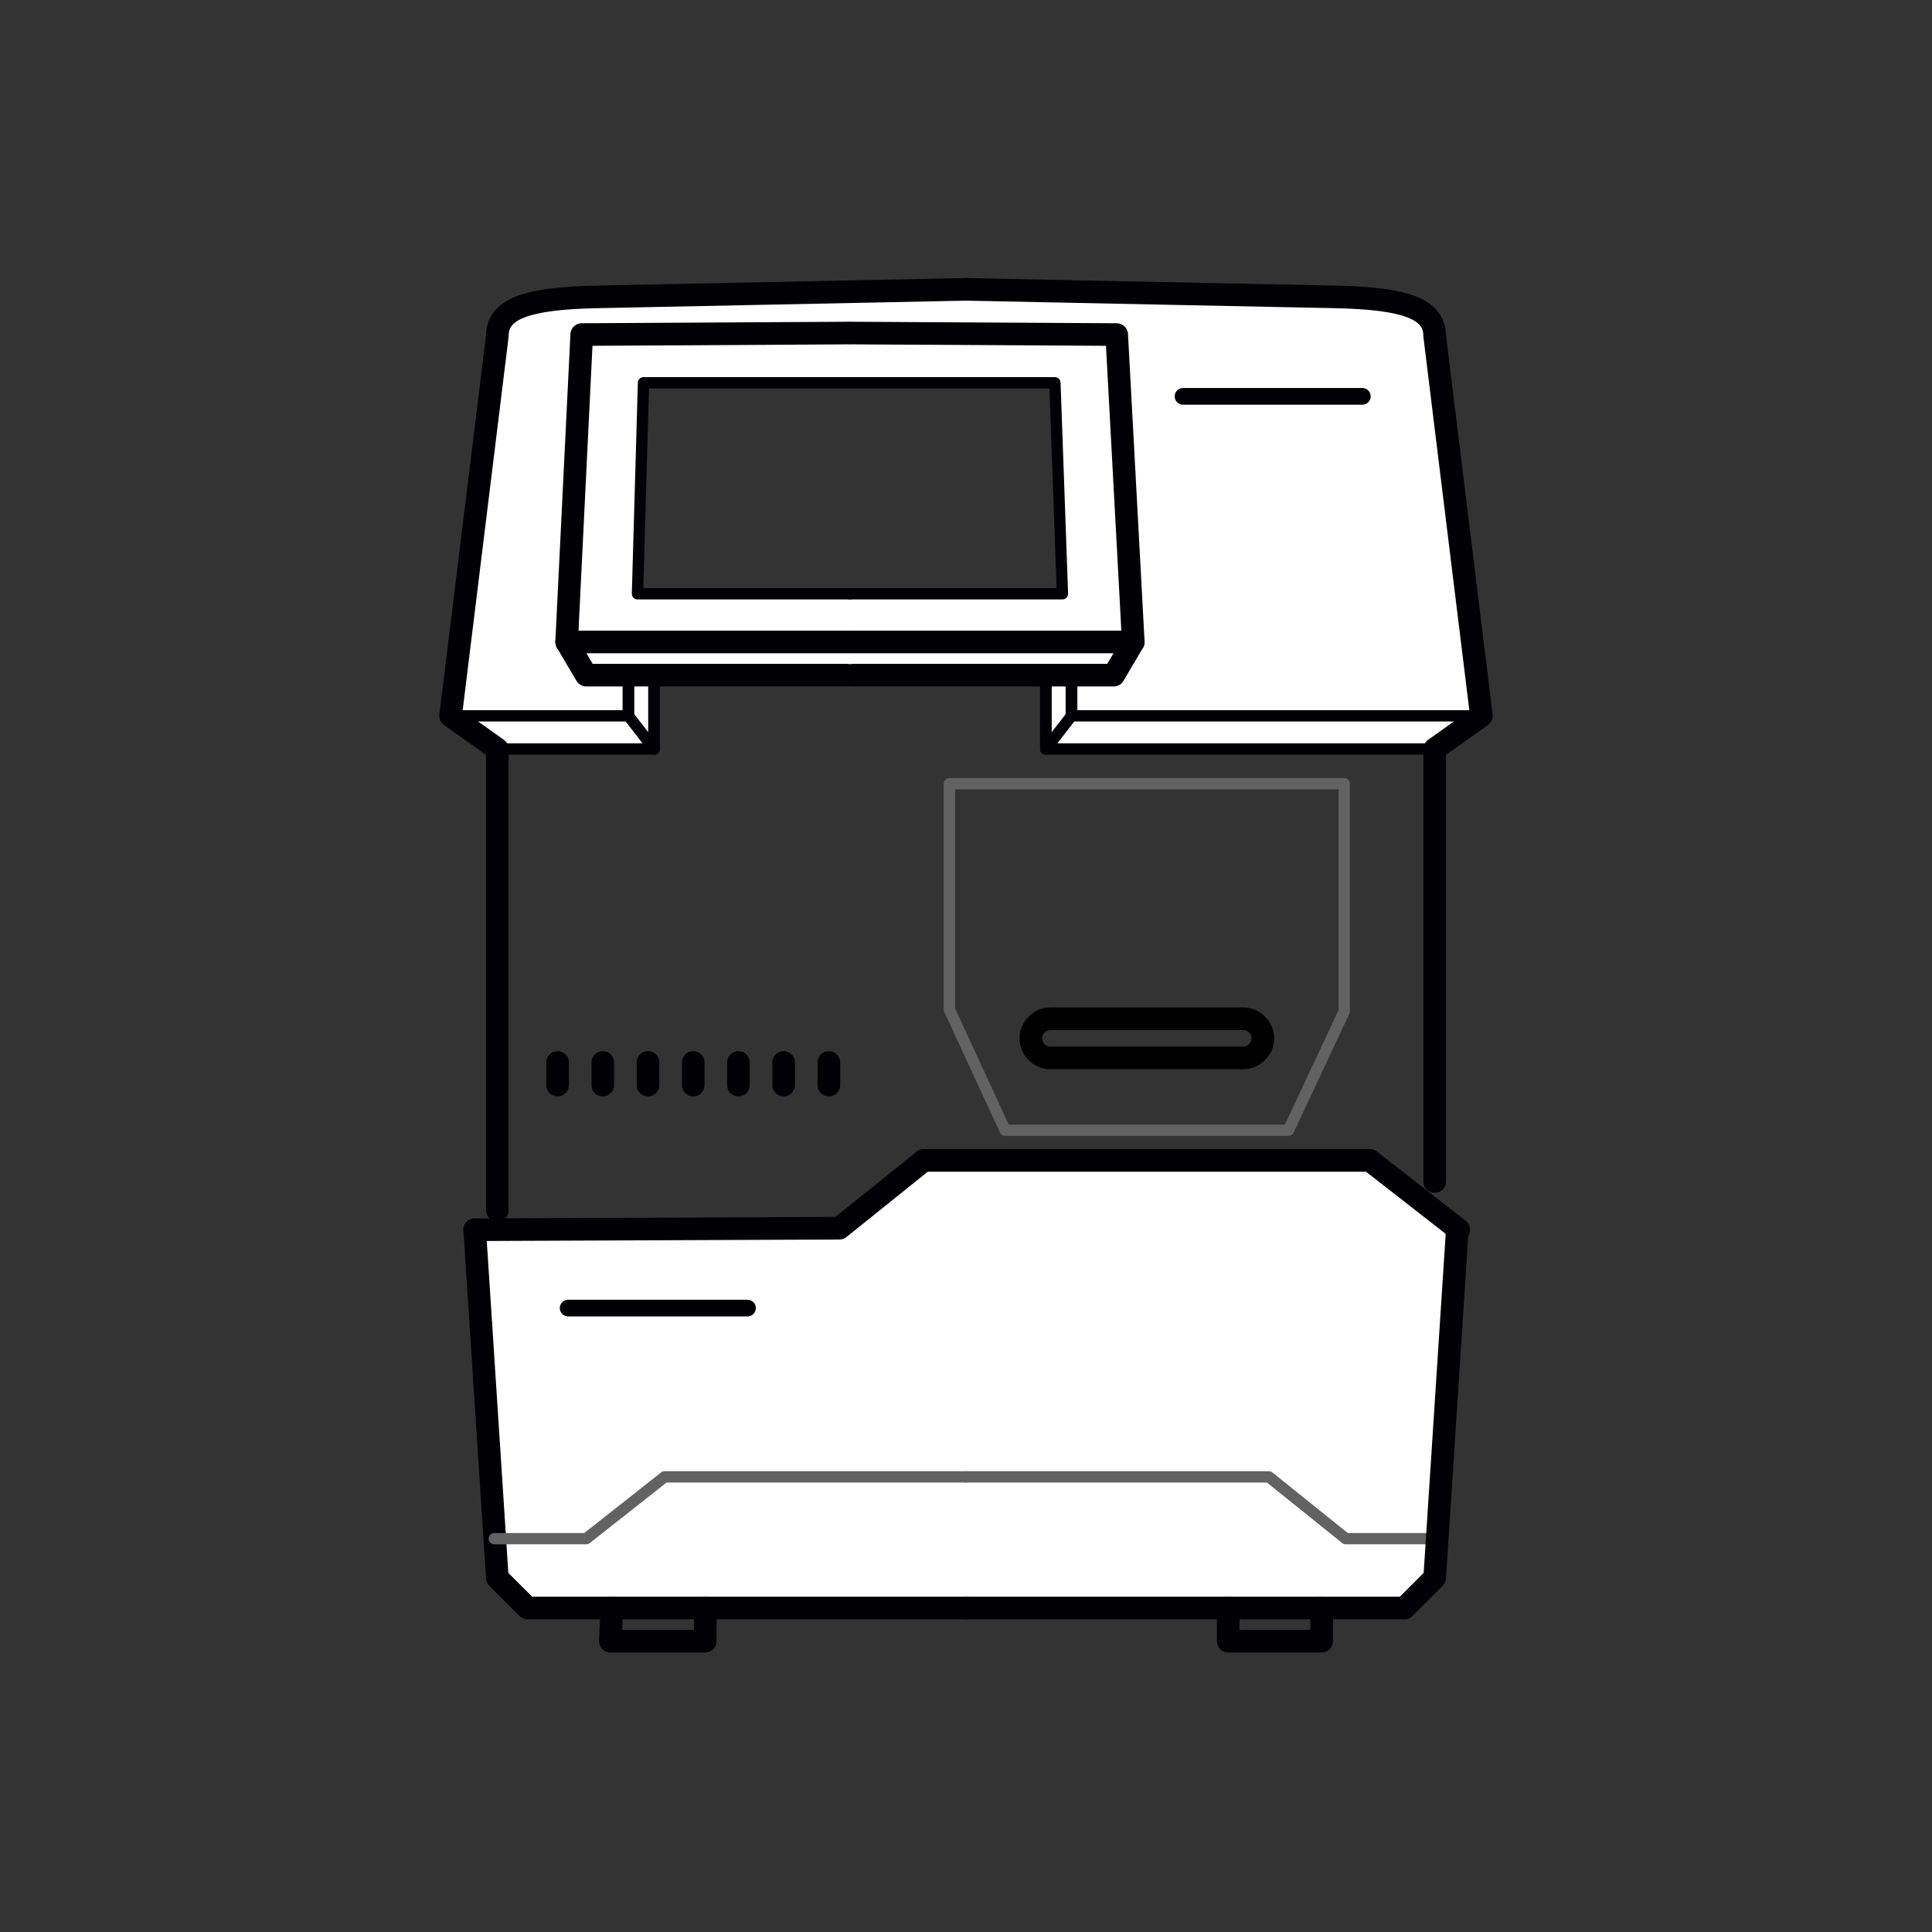 <?xml version="1.0" encoding="utf-8"?>
<!-- Generator: Adobe Illustrator 19.0.0, SVG Export Plug-In . SVG Version: 6.00 Build 0)  -->
<svg version="1.1" id="Слой_1" xmlns="http://www.w3.org/2000/svg" xmlns:xlink="http://www.w3.org/1999/xlink" x="0px" y="0px"
	 viewBox="0 0 128.2 128.2" style="enable-background:new 0 0 128.2 128.2;" xml:space="preserve">
<rect x="0" y="0" width="128.2" height="128.2" fill="#333333" stroke="none"/>
<style type="text/css">
	.st0{fill-rule:evenodd;clip-rule:evenodd;fill:#FFFFFF;}
	
		.st1{fill-rule:evenodd;clip-rule:evenodd;fill:none;stroke:#010005;stroke-width:0.777;stroke-linecap:round;stroke-linejoin:round;stroke-miterlimit:22.926;}
	
		.st2{fill-rule:evenodd;clip-rule:evenodd;fill:none;stroke:#010005;stroke-width:1.5;stroke-linecap:round;stroke-linejoin:round;stroke-miterlimit:22.926;}
	
		.st3{fill-rule:evenodd;clip-rule:evenodd;fill:none;stroke:#010005;stroke-width:0.75;stroke-linecap:round;stroke-linejoin:round;stroke-miterlimit:22.926;}
	
		.st4{fill-rule:evenodd;clip-rule:evenodd;fill:none;stroke:#626262;stroke-width:0.75;stroke-linecap:round;stroke-linejoin:round;stroke-miterlimit:22.926;}
	
		.st5{fill-rule:evenodd;clip-rule:evenodd;fill:none;stroke:#010005;stroke-width:1.5;stroke-linecap:round;stroke-linejoin:round;stroke-miterlimit:22.926;}
	
		.st6{fill-rule:evenodd;clip-rule:evenodd;fill:none;stroke:#010005;stroke-width:1.107;stroke-linecap:round;stroke-linejoin:round;stroke-miterlimit:22.926;}
	.st7{fill-rule:evenodd;clip-rule:evenodd;fill:none;stroke:#000000;stroke-width:1.5;stroke-miterlimit:22.926;}
</style>
<polygon class="st0" points="31.5,81.6 33,104.7 34.8,106.7 93,106.8 95.2,104.7 96.8,82 90.9,77 61.3,77 55.7,81.5 "/>
<path class="st0" d="M42.3,39.4l0.4-13.9H70l0.4,13.9C61.1,39.4,51.7,39.4,42.3,39.4L42.3,39.4z M69.4,44.8l0,4.9h25.9l3.1-2.2
	l-3.3-26l-2.5-1.4l-29.5-0.8l-27.8,0.6l-2.1,1.6l-3.3,26.2l3.1,2.2h10.4l0-4.9C52.8,44.8,60,44.8,69.4,44.8z"/>
<line class="st1" x1="41.7" y1="47.5" x2="41.7" y2="44.8"/>
<polyline class="st2" points="56.3,42.6 37.6,42.6 38.6,22.2 56.3,22.1 "/>
<polyline class="st3" points="56.4,39.4 42.3,39.4 42.7,25.4 56.4,25.4 "/>
<line class="st1" x1="71.1" y1="47.5" x2="71.1" y2="44.8"/>
<polyline class="st2" points="56.5,42.6 75.2,42.6 74.1,22.2 56.5,22.1 "/>
<polyline class="st3" points="56.4,39.4 70.5,39.4 70,25.4 56.4,25.4 "/>
<path class="st3" d="M29.9,47.5h11.8 M71.1,47.5h27.3"/>
<polyline class="st2" points="31.5,81.6 55.7,81.5 61.3,77 90.9,77 96.8,81.6 "/>
<path class="st3" d="M33,49.7h10.4l-1.7-2.2 M71.1,47.5l-1.7,2.2h25.9"/>
<path class="st4" d="M66.7,75L63,67 M85.5,75l3.7-7.9 M89.2,67V52 M63,52h26.2 M66.7,75h18.8 M63,67V52"/>
<path class="st2" d="M64.1,106.7l-11.8,0l-17.3,0l-2-2l-1.5-23.1 M33,80.3V49.7l-3.1-2.2L33,22.3c0-1.8,1.9-2.5,6.6-2.6l24.5-0.5"/>
<line class="st1" x1="43.4" y1="49.7" x2="43.4" y2="44.8"/>
<line class="st1" x1="69.4" y1="49.7" x2="69.4" y2="44.8"/>
<polyline class="st2" points="37.6,42.6 38.9,44.8 56.2,44.8 "/>
<polyline class="st2" points="75.2,42.6 73.9,44.8 56.6,44.8 "/>
<polyline class="st4" points="32.8,102.1 38.9,102.1 44.1,98 64.1,98 "/>
<polyline class="st5" points="81.5,106.7 81.5,108.9 87.7,108.9 87.7,106.7 "/>
<polyline class="st5" points="40.6,106.7 40.5,108.9 46.8,108.9 46.8,106.7 "/>
<polyline class="st4" points="95.4,102.1 89.3,102.1 84.2,98 64.1,98 "/>
<line class="st6" x1="78.5" y1="26.3" x2="90.4" y2="26.3"/>
<line class="st6" x1="37.7" y1="86.8" x2="49.6" y2="86.8"/>
<path class="st2" d="M64.1,106.7l11.8,0l17.3,0l2-2l1.5-23.1 M95.2,78.4V49.7l3.1-2.2l-3.1-25.2c0-1.8-1.9-2.5-6.6-2.6l-24.5-0.5"/>
<path class="st7" d="M69.7,67.6h12.8c0.7,0,1.3,0.6,1.3,1.3v0c0,0.7-0.6,1.3-1.3,1.3H69.7c-0.7,0-1.3-0.6-1.3-1.3v0
	C68.4,68.2,69,67.6,69.7,67.6z"/>
<path class="st2" d="M55,70.5v1.5 M37,70.5v1.5 M52,70.5c0,0.5,0,1,0,1.5 M49,70.5c0,0.5,0,1,0,1.5 M46,70.5c0,0.5,0,1,0,1.5
	 M43,70.5c0,0.5,0,1,0,1.5 M40,70.5c0,0.5,0,1,0,1.5"/>
</svg>
